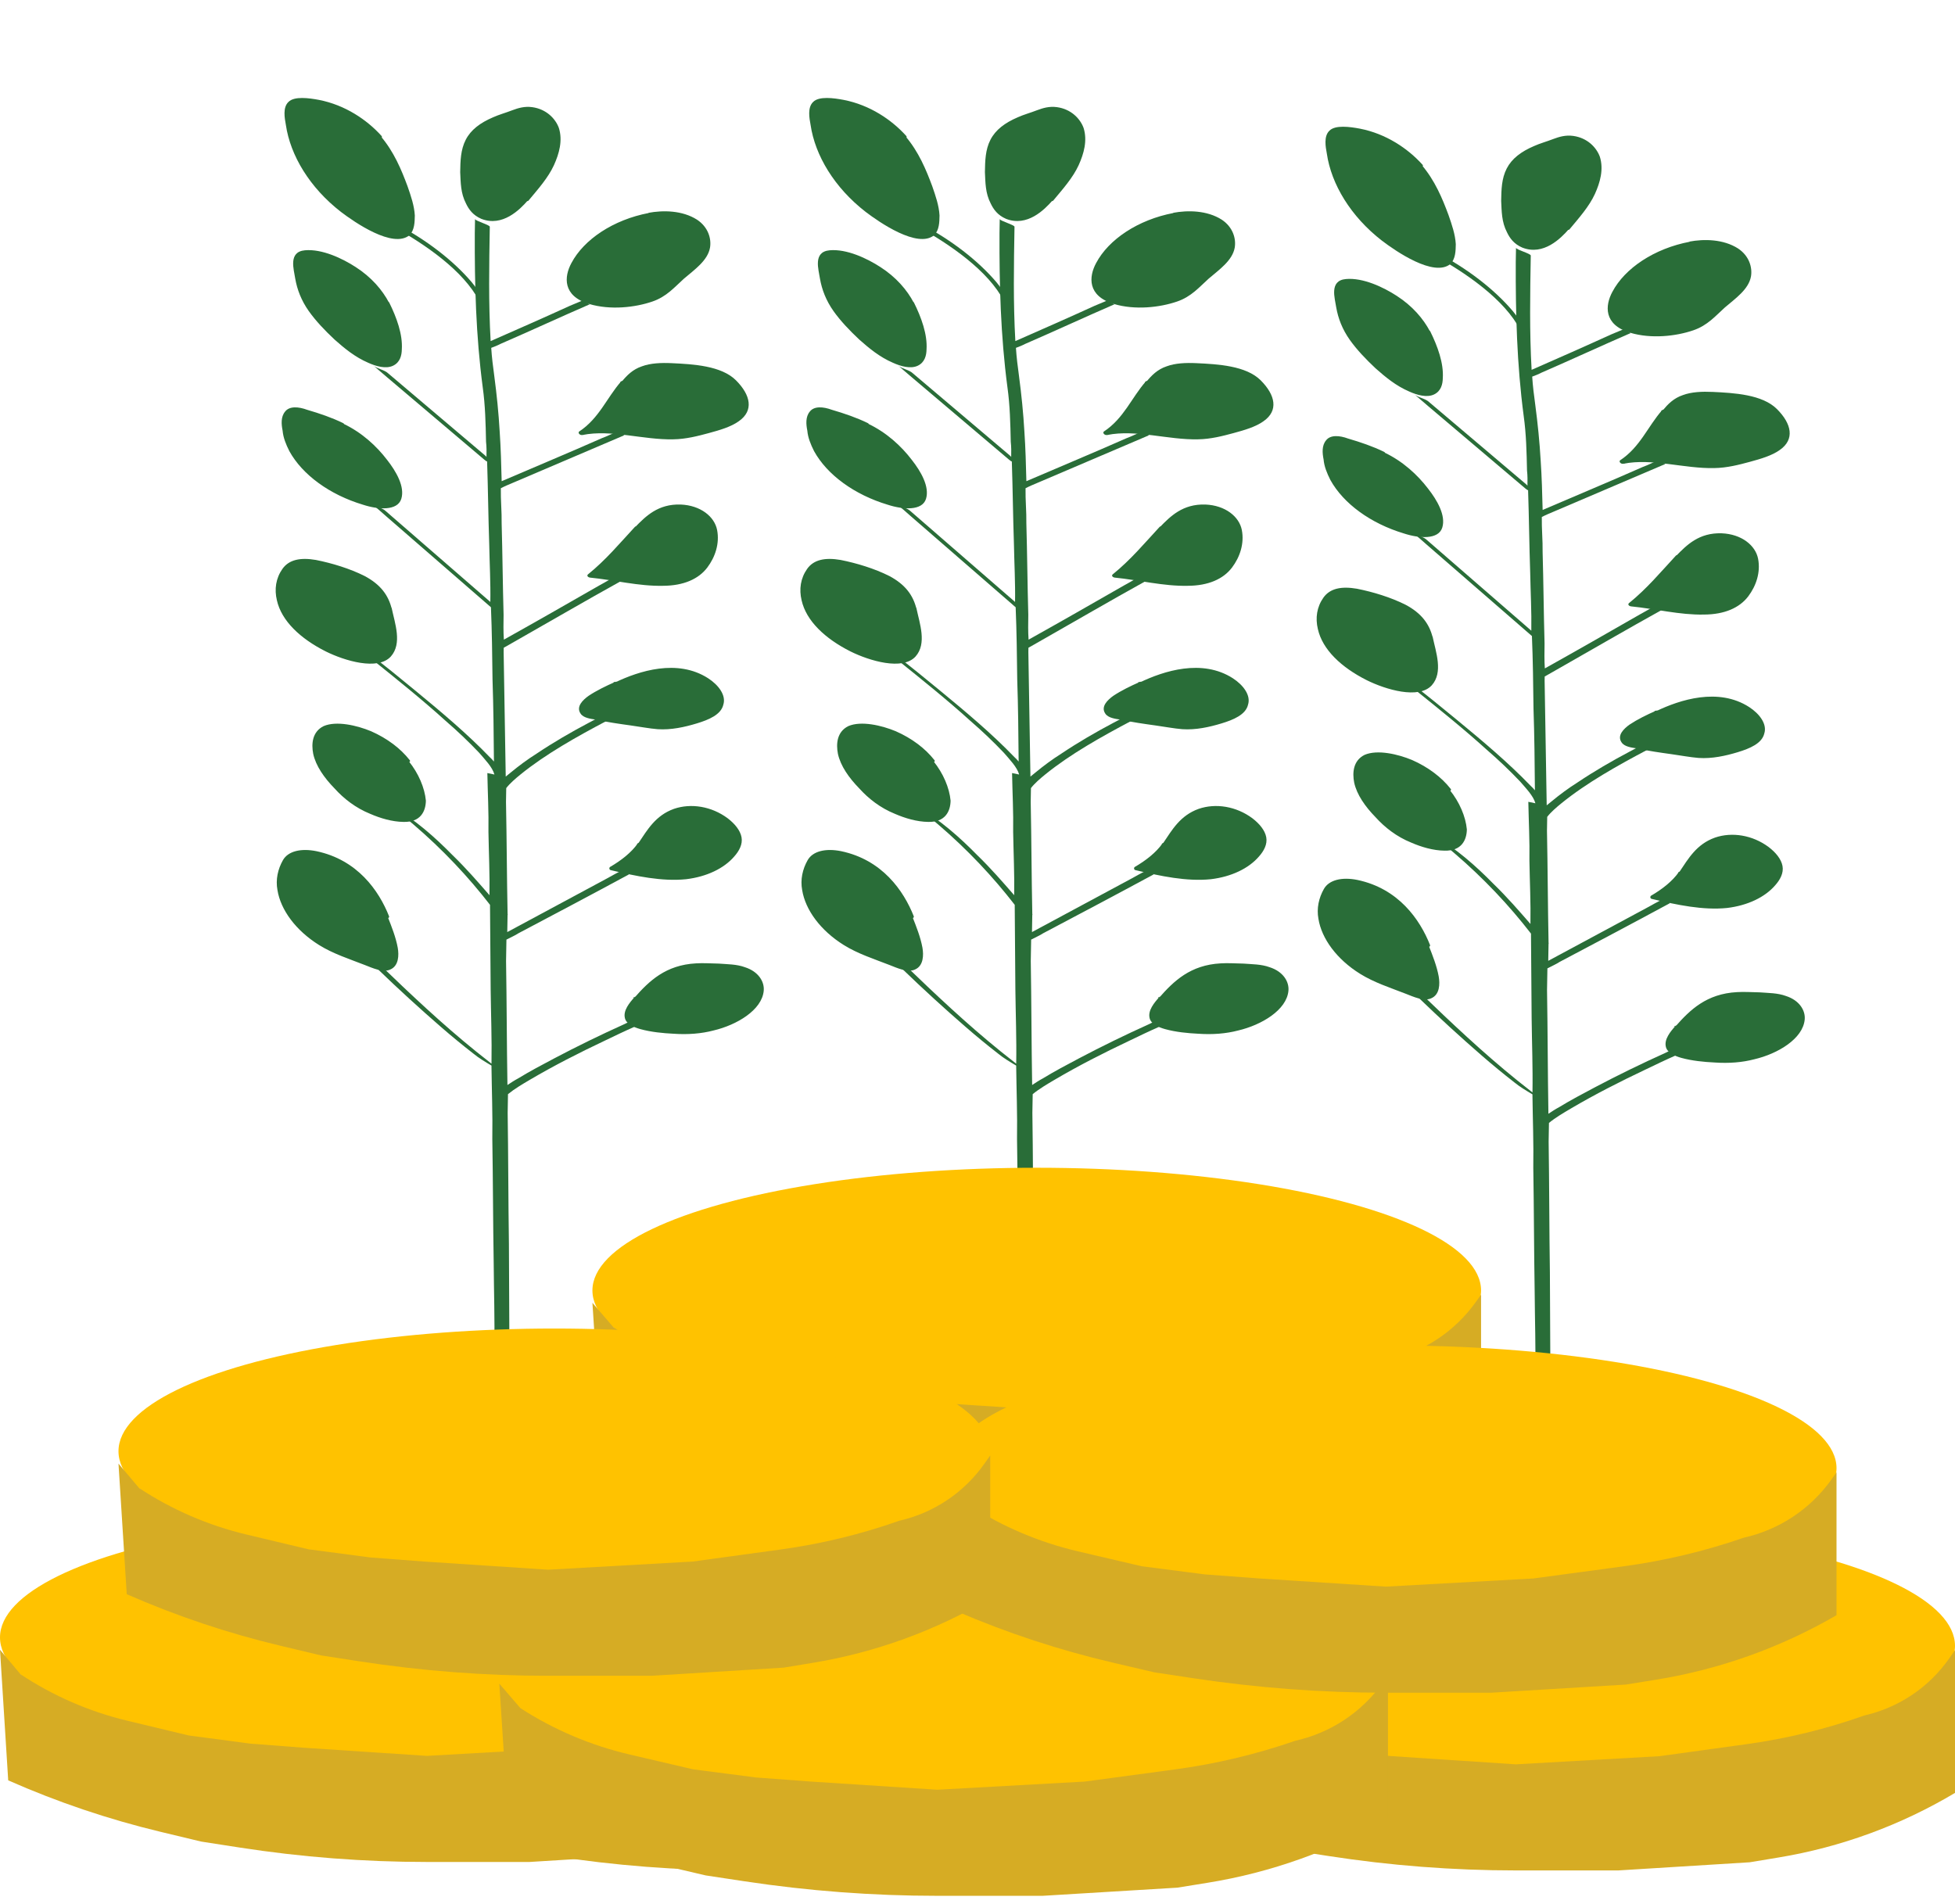 <svg width="231" height="225" viewBox="0 0 231 225" fill="none" xmlns="http://www.w3.org/2000/svg">
<path d="M62.115 23.542C63.996 21.388 65.88 19.061 65.844 16.353C65.857 15.607 65.703 14.838 65.129 14.125C64.554 13.412 63.474 12.859 62.385 12.88C61.798 12.856 61.376 13.028 60.871 13.188C59.184 13.758 57.415 14.318 56.307 15.371C54.603 16.975 54.646 19.282 54.776 21.429C55.026 26.353 58.861 27.462 62.198 23.554L62.115 23.542Z" fill="#296D38"/>
<path d="M61.866 23.392C63.492 21.433 65.288 19.381 65.499 16.937C65.602 15.801 65.543 14.355 63.966 13.502C62.389 12.65 60.614 13.496 59.349 13.953C57.915 14.444 56.73 15.142 55.958 16.128C55.272 17.068 55.084 18.192 54.982 19.271C54.879 20.35 54.942 21.567 55.172 22.749C55.327 23.518 55.646 24.426 56.472 25.116C58.538 26.784 61.012 24.309 61.782 23.381C61.953 23.174 62.535 23.485 62.363 23.692C61.423 24.769 59.375 26.843 56.878 25.863C55.88 25.436 55.389 24.735 55.066 24.057C54.417 22.817 54.439 21.554 54.376 20.337C54.399 19.017 54.422 17.698 55.03 16.517C55.637 15.335 56.741 14.511 58.261 13.86C58.937 13.551 59.779 13.323 60.538 13.026C61.213 12.774 61.971 12.535 62.891 12.663C64.563 12.895 65.633 14.022 66.033 15.113C66.51 16.617 66.064 18.166 65.453 19.519C64.757 21.033 63.56 22.362 62.447 23.703C62.276 23.91 61.695 23.599 61.866 23.392Z" fill="#296D38"/>
<path d="M44.652 16.168C42.68 13.938 39.278 11.969 35.843 11.894C35.34 11.882 34.753 11.915 34.415 12.098C33.992 12.327 33.899 12.832 33.892 13.233C33.809 17.996 37.721 24.35 44.374 27.289C52.691 30.977 46.625 18.398 44.569 16.156L44.652 16.168Z" fill="#296D38"/>
<path d="M44.398 16.247C42.835 14.534 40.516 12.946 37.761 12.333C37.092 12.24 36.341 12.078 35.67 12.1C34.579 12.178 34.32 12.602 34.308 13.291C34.294 14.094 34.364 14.909 34.517 15.736C35.215 18.939 37.337 22.226 40.728 24.826C41.968 25.803 46.771 29.118 48.062 27.169C49.009 25.747 48.044 23.427 47.401 21.842C46.678 20.016 45.877 17.948 44.398 16.247C44.151 15.983 44.74 15.835 44.987 16.099C46.547 17.927 47.432 20.063 48.152 22.004C48.551 23.152 48.95 24.301 49.014 25.46C49 26.264 48.984 27.182 48.387 27.789C46.431 29.415 41.876 26.251 40.305 25.055C36.584 22.178 34.304 18.352 33.78 14.77C33.627 13.944 33.397 12.704 34.079 12.051C34.761 11.34 36.517 11.585 37.687 11.805C40.777 12.407 43.345 14.145 45.072 16.053C45.318 16.318 44.729 16.466 44.482 16.201L44.398 16.247Z" fill="#296D38"/>
<path d="M45.822 35.769C44.444 33.104 41.221 30.47 37.376 29.878C36.874 29.808 36.289 29.727 35.867 29.898C35.192 30.149 35.18 30.838 35.254 31.423C35.398 32.767 35.542 34.11 36.19 35.408C37.242 37.568 41.517 42.304 44.94 43.068C49.114 43.993 46.88 37.585 45.823 35.712L45.822 35.769Z" fill="#296D38"/>
<path d="M45.479 35.78C44.181 33.298 41.127 30.63 37.282 30.038C35.944 29.852 35.434 30.241 35.419 31.102C35.405 31.905 35.56 32.675 35.713 33.501C35.945 34.627 36.429 35.672 37.248 36.764C38.722 38.752 40.696 40.925 43.354 42.272C44.185 42.675 45.433 43.194 46.194 42.782C46.871 42.416 46.886 41.556 46.896 40.982C46.925 39.318 46.288 37.446 45.395 35.768C45.233 35.458 45.819 35.482 45.982 35.735C46.873 37.527 47.592 39.525 47.478 41.293C47.466 41.981 47.283 42.819 46.438 43.219C45.593 43.619 44.426 43.284 43.511 42.869C41.931 42.189 40.692 41.154 39.536 40.131C38.382 39.05 37.312 37.923 36.494 36.774C35.594 35.498 35.114 34.223 34.885 32.926C34.736 31.87 34.018 29.757 36.033 29.576C38.047 29.396 40.458 30.537 42.032 31.561C43.856 32.735 45.17 34.241 45.981 35.792C46.143 36.102 45.557 36.078 45.394 35.826L45.479 35.78Z" fill="#296D38"/>
<path d="M76.749 25.412C78.43 25.128 80.525 25.132 82.017 26.087C83.675 27.123 83.897 28.822 83.289 30.06C82.681 31.299 81.24 32.191 80.049 33.234C79.282 33.933 78.6 34.643 77.668 35.204C74.709 36.69 66.66 36.837 67.317 32.844C67.794 29.516 72.377 26.242 76.833 25.423L76.749 25.412Z" fill="#296D38"/>
<path d="M76.589 25.155C78.354 24.825 80.617 24.852 82.357 25.957C83.683 26.832 84.078 28.21 83.892 29.277C83.614 30.791 82.087 31.845 80.811 32.933C79.704 33.929 78.762 35.064 77.076 35.635C75.053 36.331 72.113 36.67 69.612 35.92C66.444 34.961 66.651 32.689 67.518 31.084C68.991 28.297 72.468 25.962 76.672 25.166C77.009 25.098 77.337 25.489 77.001 25.557C73.637 26.183 70.927 27.819 69.216 29.824C68.188 31.062 66.297 33.79 68.954 35.195C70.864 36.209 73.633 36.019 75.484 35.643C76.745 35.416 77.758 34.982 78.525 34.283C79.12 33.791 79.631 33.286 80.227 32.794C80.823 32.244 81.502 31.763 82.098 31.213C83.206 30.159 83.983 28.829 83.171 27.336C82.115 25.463 79.185 25.228 77.084 25.569C76.748 25.637 76.42 25.189 76.756 25.178L76.589 25.155Z" fill="#296D38"/>
<path d="M46.813 26.476C50.301 28.284 53.527 30.746 55.744 33.355C56.647 34.459 57.38 35.654 57.777 36.917C57.856 37.216 57.268 37.249 57.19 36.95C56.08 33.287 51.865 29.94 47.634 27.453C47.302 27.234 46.887 27.004 46.555 26.843C46.223 26.681 46.564 26.326 46.895 26.545L46.813 26.476Z" fill="#296D38"/>
<path d="M124.114 23.541C125.996 21.387 127.88 19.061 127.843 16.352C127.856 15.606 127.702 14.836 127.128 14.124C126.554 13.411 125.474 12.858 124.384 12.879C123.798 12.855 123.376 13.027 122.87 13.187C121.184 13.757 119.414 14.317 118.306 15.371C116.602 16.974 116.646 19.281 116.776 21.428C117.025 26.352 120.861 27.461 124.198 23.553L124.114 23.541Z" fill="#296D38"/>
<path d="M123.865 23.391C125.492 21.432 127.288 19.38 127.498 16.936C127.602 15.8 127.543 14.354 125.966 13.502C124.388 12.649 122.613 13.495 121.348 13.952C119.915 14.443 118.729 15.141 117.958 16.127C117.271 17.067 117.084 18.191 116.981 19.27C116.879 20.349 116.941 21.566 117.172 22.748C117.326 23.517 117.645 24.425 118.472 25.115C120.538 26.783 123.011 24.308 123.782 23.38C123.953 23.174 124.534 23.484 124.363 23.691C123.422 24.768 121.375 26.842 118.878 25.862C117.879 25.435 117.389 24.734 117.065 24.056C116.416 22.816 116.438 21.553 116.376 20.336C116.399 19.017 116.422 17.697 117.029 16.516C117.637 15.335 118.74 14.51 120.26 13.859C120.936 13.55 121.778 13.322 122.538 13.025C123.213 12.774 123.971 12.534 124.891 12.662C126.563 12.894 127.633 14.021 128.033 15.112C128.509 16.616 128.063 18.165 127.453 19.518C126.756 21.032 125.559 22.361 124.447 23.702C124.275 23.909 123.694 23.598 123.865 23.391Z" fill="#296D38"/>
<path d="M106.652 16.167C104.679 13.937 101.278 11.968 97.843 11.893C97.34 11.881 96.753 11.914 96.414 12.097C95.991 12.326 95.899 12.831 95.892 13.232C95.808 17.995 99.721 24.349 106.374 27.288C114.69 30.976 108.624 18.397 106.568 16.155L106.652 16.167Z" fill="#296D38"/>
<path d="M106.397 16.246C104.835 14.533 102.516 12.945 99.761 12.332C99.092 12.239 98.341 12.077 97.67 12.099C96.579 12.177 96.32 12.601 96.308 13.29C96.294 14.093 96.364 14.908 96.517 15.735C97.215 18.938 99.337 22.225 102.727 24.825C103.967 25.802 108.771 29.117 110.062 27.168C111.008 25.746 110.043 23.426 109.4 21.841C108.678 20.015 107.876 17.948 106.397 16.246C106.15 15.982 106.74 15.834 106.986 16.098C108.547 17.926 109.431 20.062 110.152 22.003C110.551 23.152 110.95 24.3 111.013 25.459C110.999 26.263 110.983 27.181 110.386 27.788C108.43 29.415 103.876 26.25 102.304 25.053C98.583 22.177 96.303 18.351 95.779 14.769C95.626 13.943 95.396 12.703 96.078 12.05C96.761 11.339 98.517 11.584 99.686 11.804C102.777 12.406 105.344 14.144 107.071 16.052C107.318 16.317 106.729 16.465 106.482 16.2L106.397 16.246Z" fill="#296D38"/>
<path d="M107.822 35.769C106.444 33.104 103.221 30.47 99.376 29.878C98.874 29.808 98.289 29.727 97.867 29.898C97.192 30.149 97.18 30.838 97.254 31.423C97.398 32.767 97.542 34.11 98.19 35.408C99.242 37.568 103.517 42.304 106.94 43.068C111.114 43.993 108.88 37.585 107.823 35.712L107.822 35.769Z" fill="#296D38"/>
<path d="M107.479 35.78C106.181 33.298 103.127 30.63 99.282 30.038C97.944 29.852 97.434 30.241 97.419 31.102C97.405 31.905 97.56 32.675 97.713 33.501C97.945 34.627 98.429 35.672 99.248 36.764C100.722 38.752 102.696 40.925 105.354 42.272C106.185 42.675 107.433 43.194 108.194 42.782C108.871 42.416 108.886 41.556 108.896 40.982C108.925 39.318 108.288 37.446 107.395 35.768C107.233 35.458 107.819 35.482 107.982 35.735C108.873 37.527 109.592 39.525 109.478 41.293C109.466 41.981 109.283 42.819 108.438 43.219C107.593 43.619 106.426 43.284 105.511 42.869C103.931 42.189 102.692 41.154 101.536 40.131C100.382 39.05 99.312 37.923 98.494 36.774C97.594 35.498 97.114 34.223 96.885 32.926C96.736 31.87 96.018 29.757 98.033 29.576C100.047 29.396 102.458 30.537 104.032 31.561C105.856 32.735 107.17 34.241 107.981 35.792C108.143 36.102 107.557 36.078 107.394 35.826L107.479 35.78Z" fill="#296D38"/>
<path d="M138.749 25.411C140.43 25.127 142.525 25.131 144.017 26.086C145.675 27.122 145.897 28.821 145.289 30.059C144.68 31.298 143.24 32.191 142.048 33.233C141.282 33.932 140.599 34.642 139.667 35.203C136.708 36.69 128.66 36.836 129.316 32.843C129.794 29.515 134.376 26.241 138.832 25.422L138.749 25.411Z" fill="#296D38"/>
<path d="M138.588 25.154C140.354 24.824 142.616 24.851 144.357 25.956C145.683 26.831 146.078 28.209 145.891 29.276C145.613 30.79 144.086 31.844 142.81 32.932C141.703 33.928 140.762 35.063 139.076 35.634C137.052 36.33 134.113 36.669 131.612 35.919C128.444 34.96 128.651 32.688 129.517 31.083C130.99 28.297 134.467 25.961 138.672 25.166C139.008 25.097 139.337 25.488 139 25.556C135.637 26.181 132.926 27.818 131.215 29.823C130.188 31.061 128.297 33.789 130.954 35.194C132.864 36.208 135.633 36.018 137.483 35.642C138.744 35.415 139.758 34.981 140.524 34.282C141.119 33.789 141.631 33.285 142.226 32.793C142.822 32.243 143.501 31.762 144.098 31.212C145.205 30.158 145.983 28.828 145.171 27.335C144.114 25.462 141.185 25.227 139.084 25.568C138.747 25.636 138.42 25.188 138.755 25.177L138.588 25.154Z" fill="#296D38"/>
<path d="M108.812 26.475C112.301 28.283 115.526 30.745 117.743 33.354C118.646 34.458 119.38 35.653 119.777 36.916C119.855 37.215 119.268 37.248 119.189 36.95C118.08 33.286 113.864 29.939 109.633 27.452C109.302 27.233 108.887 27.003 108.554 26.842C108.222 26.68 108.564 26.325 108.895 26.544L108.812 26.475Z" fill="#296D38"/>
<path d="M185.115 26.941C186.996 24.787 188.88 22.46 188.844 19.751C188.857 19.005 188.703 18.236 188.129 17.523C187.554 16.811 186.474 16.258 185.385 16.279C184.798 16.255 184.376 16.426 183.871 16.586C182.185 17.157 180.415 17.716 179.307 18.77C177.603 20.374 177.646 22.681 177.776 24.827C178.026 29.752 181.861 30.86 185.198 26.953L185.115 26.941Z" fill="#296D38"/>
<path d="M184.866 26.791C186.492 24.831 188.288 22.78 188.498 20.335C188.602 19.199 188.544 17.753 186.966 16.901C185.389 16.049 183.614 16.895 182.349 17.352C180.915 17.843 179.73 18.541 178.958 19.526C178.272 20.466 178.084 21.591 177.982 22.669C177.879 23.748 177.942 24.965 178.172 26.148C178.327 26.917 178.646 27.824 179.472 28.514C181.538 30.182 184.012 27.707 184.782 26.779C184.953 26.573 185.535 26.884 185.363 27.09C184.423 28.167 182.375 30.241 179.878 29.261C178.88 28.834 178.389 28.134 178.066 27.456C177.417 26.215 177.439 24.953 177.376 23.736C177.399 22.416 177.422 21.096 178.03 19.915C178.637 18.734 179.741 17.91 181.261 17.258C181.937 16.949 182.779 16.721 183.538 16.424C184.213 16.173 184.972 15.933 185.891 16.061C187.563 16.294 188.633 17.421 189.033 18.512C189.51 20.016 189.064 21.565 188.453 22.918C187.756 24.432 186.56 25.761 185.447 27.102C185.276 27.308 184.695 26.997 184.866 26.791Z" fill="#296D38"/>
<path d="M167.652 19.566C165.68 17.336 162.278 15.367 158.843 15.292C158.341 15.28 157.753 15.313 157.415 15.496C156.992 15.725 156.899 16.23 156.892 16.632C156.809 21.395 160.721 27.749 167.374 30.688C175.691 34.375 169.625 21.797 167.569 19.555L167.652 19.566Z" fill="#296D38"/>
<path d="M167.398 19.645C165.835 17.933 163.516 16.345 160.761 15.731C160.092 15.638 159.341 15.476 158.67 15.498C157.579 15.576 157.32 16.001 157.308 16.689C157.294 17.493 157.364 18.308 157.517 19.134C158.216 22.338 160.337 25.624 163.728 28.224C164.968 29.202 169.771 32.516 171.062 30.567C172.009 29.146 171.044 26.826 170.401 25.241C169.678 23.414 168.876 21.347 167.398 19.645C167.151 19.381 167.74 19.233 167.987 19.497C169.547 21.325 170.432 23.462 171.152 25.402C171.551 26.551 171.95 27.699 172.014 28.859C172 29.662 171.984 30.58 171.387 31.188C169.431 32.814 164.876 29.649 163.305 28.453C159.584 25.577 157.304 21.751 156.78 18.169C156.627 17.342 156.397 16.102 157.079 15.449C157.761 14.739 159.517 14.983 160.687 15.203C163.777 15.806 166.345 17.543 168.071 19.452C168.318 19.716 167.729 19.864 167.482 19.6L167.398 19.645Z" fill="#296D38"/>
<path d="M199.749 28.81C201.43 28.526 203.526 28.53 205.017 29.485C206.676 30.521 206.897 32.22 206.289 33.459C205.681 34.697 204.24 35.59 203.049 36.632C202.282 37.331 201.6 38.041 200.668 38.602C197.709 40.089 189.661 40.235 190.317 36.242C190.794 32.914 195.377 29.64 199.833 28.822L199.749 28.81Z" fill="#296D38"/>
<path d="M199.589 28.553C201.354 28.224 203.617 28.251 205.357 29.356C206.683 30.23 207.078 31.608 206.892 32.675C206.614 34.19 205.087 35.243 203.811 36.331C202.704 37.328 201.762 38.462 200.076 39.033C198.053 39.73 195.113 40.069 192.612 39.318C189.444 38.36 189.651 36.088 190.518 34.482C191.991 31.696 195.468 29.361 199.672 28.565C200.009 28.497 200.337 28.887 200.001 28.956C196.637 29.581 193.927 31.217 192.216 33.223C191.188 34.461 189.297 37.189 191.954 38.594C193.864 39.607 196.633 39.417 198.484 39.042C199.745 38.814 200.758 38.38 201.524 37.681C202.12 37.189 202.631 36.685 203.227 36.192C203.823 35.642 204.502 35.162 205.098 34.612C206.206 33.558 206.983 32.228 206.171 30.734C205.115 28.862 202.185 28.627 200.084 28.967C199.748 29.036 199.42 28.587 199.756 28.576L199.589 28.553Z" fill="#296D38"/>
<path d="M169.813 29.874C173.301 31.683 176.527 34.145 178.744 36.754C179.647 37.857 180.38 39.052 180.777 40.316C180.856 40.614 180.268 40.647 180.19 40.349C179.08 36.686 174.865 33.338 170.634 30.851C170.302 30.633 169.887 30.402 169.555 30.241C169.223 30.08 169.564 29.725 169.895 29.943L169.813 29.874Z" fill="#296D38"/>
<ellipse cx="179.829" cy="194.491" rx="51.171" ry="14.5" fill="#FFC200"/>
<path d="M128.658 195.955L131.083 198.848C134.934 201.4 139.202 203.257 143.693 204.335L150.97 206.08L158.245 207.045L164.551 207.527L179.102 208.491L196.078 207.527L206.401 206.102C211.147 205.446 215.814 204.308 220.329 202.705C224.387 201.775 227.953 199.367 230.332 195.95L231 194.991V211.866C224.59 215.69 217.52 218.278 210.156 219.498L206.748 220.063L191.227 221.027H179.102C171.675 221.027 164.26 220.455 156.922 219.315L152.425 218.616L147.64 217.468C141.465 215.987 135.437 213.95 129.628 211.384L128.658 195.955Z" fill="#D6AC24"/>
<ellipse cx="88.209" cy="194.491" rx="51.171" ry="14.5" fill="#FFC200"/>
<path d="M37.038 195.955L39.463 198.848C43.314 201.4 47.582 203.257 52.073 204.335L59.35 206.08L66.625 207.045L72.93 207.527L87.481 208.491L104.458 207.527L114.781 206.102C119.527 205.446 124.194 204.308 128.709 202.705C132.767 201.775 136.333 199.367 138.712 195.95L139.38 194.991V211.866C132.97 215.69 125.9 218.278 118.536 219.498L115.128 220.063L99.607 221.027H87.481C80.055 221.027 72.64 220.455 65.302 219.315L60.805 218.616L56.02 217.468C49.845 215.987 43.817 213.95 38.008 211.384L37.038 195.955Z" fill="#D6AC24"/>
<ellipse cx="51.171" cy="193.491" rx="51.171" ry="14.5" fill="#FFC200"/>
<path d="M0 194.955L2.425 197.848C6.276 200.4 10.544 202.257 15.035 203.335L22.311 205.08L29.587 206.045L35.892 206.527L50.443 207.491L67.419 206.527L77.743 205.102C82.489 204.446 87.156 203.308 91.671 201.705C95.729 200.775 99.294 198.367 101.674 194.95L102.342 193.991V210.866C95.931 214.69 88.862 217.278 81.498 218.498L78.09 219.063L62.569 220.027H50.443C43.017 220.027 35.602 219.455 28.264 218.315L23.767 217.616L18.982 216.468C12.807 214.987 6.779 212.95 0.97 210.384L0 194.955Z" fill="#D6AC24"/>
<ellipse cx="111.5" cy="197.491" rx="52.5" ry="14.5" fill="#FFC200"/>
<path d="M59 198.955L61.488 201.848C65.44 204.401 69.801 206.253 74.382 207.324L81.891 209.08L89.355 210.045L95.825 210.527L110.754 211.491L128.171 210.527L138.779 209.099C143.638 208.446 148.419 207.309 153.052 205.705C157.218 204.774 160.894 202.339 163.375 198.866L164 197.991V214.866C157.421 218.691 150.195 221.274 142.682 222.487L139.118 223.063L123.194 224.027H110.754C103.134 224.027 95.525 223.454 87.992 222.314L83.384 221.616L78.449 220.462C72.13 218.984 65.955 216.95 59.995 214.384L59 198.955Z" fill="#D6AC24"/>
<path d="M40.36 50.143C39.113 49.567 37.695 49.139 36.363 48.667C35.779 48.47 35.113 48.263 34.523 48.411C33.85 48.547 33.589 49.144 33.579 49.718C33.354 52.965 36.224 56.586 40.549 58.51C51.86 63.477 46.429 52.943 40.36 50.143Z" fill="#296D38"/>
<path d="M40.192 50.348C39.111 49.853 37.945 49.46 36.778 49.068C36.279 48.883 35.695 48.687 35.194 48.617C34.441 48.513 34.098 48.983 34.006 49.43C33.65 50.646 34.126 52.151 34.941 53.472C36.405 56.034 39.386 58.117 42.971 59.191C44.554 59.699 46.561 59.978 46.836 58.635C47.111 57.293 46.214 55.845 45.313 54.627C44.084 53.018 42.437 51.351 40.192 50.348C39.86 50.187 40.201 49.832 40.532 50.05C42.777 51.11 44.508 52.732 45.737 54.341C46.803 55.697 47.861 57.512 47.417 58.946C46.973 60.38 44.713 60.238 42.879 59.638C38.961 58.461 35.733 56.113 34.19 53.31C33.785 52.506 33.464 51.713 33.394 50.898C33.24 50.129 33.171 49.257 33.685 48.638C34.199 47.962 35.287 48.055 36.287 48.424C37.788 48.863 39.204 49.348 40.533 49.993C40.866 50.154 40.525 50.452 40.193 50.291L40.192 50.348Z" fill="#296D38"/>
<path d="M46.024 71.927C45.868 71.272 45.627 70.664 45.219 70.032C43.991 68.365 41.242 67.408 38.74 66.715C37.405 66.356 35.819 66.021 34.722 66.443C34.131 66.706 33.705 67.107 33.445 67.589C32.405 69.515 32.865 71.995 34.673 74.03C36.483 76.007 41.793 79.047 44.995 78.054C47.439 77.301 46.413 73.649 45.94 71.915L46.024 71.927Z" fill="#296D38"/>
<path d="M45.69 71.935C45.377 70.626 44.643 69.488 43.066 68.579C41.739 67.819 40.154 67.368 38.653 66.929C36.818 66.444 34.98 66.131 34.037 67.323C33.35 68.263 33.077 69.49 33.309 70.615C33.689 72.854 35.499 74.774 38.156 76.237C40.064 77.307 43.809 78.864 45.51 77.432C46.36 76.745 46.295 75.643 46.228 74.713C46.16 73.783 45.925 72.83 45.691 71.877C45.696 71.59 46.199 71.545 46.278 71.844C46.665 73.681 47.545 76.047 46.178 77.582C44.64 79.267 40.721 78.089 38.478 76.972C35.487 75.463 33.261 73.37 32.717 70.936C32.404 69.627 32.595 68.33 33.368 67.23C34.142 66.129 35.487 65.856 37.325 66.169C39.246 66.552 41.331 67.187 43.075 68.062C44.985 69.075 45.885 70.351 46.277 71.901C46.272 72.188 45.768 72.233 45.69 71.935Z" fill="#296D38"/>
<path d="M47.972 90.032C46.332 87.963 43.347 86.11 40.25 85.909C39.665 85.828 38.993 85.907 38.487 86.067C37.644 86.352 37.213 87.04 37.117 87.775C36.838 89.347 37.814 91.036 39.129 92.541C40.361 93.978 42.013 95.359 44.095 96.108C51.838 99.026 50.516 93.147 48.057 89.987L47.972 90.032Z" fill="#296D38"/>
<path d="M47.718 90.112C46.816 89.009 45.66 87.985 44.164 87.259C42.669 86.534 40.668 85.91 39.072 86.148C37.222 86.466 37.192 88.188 37.507 89.382C37.904 90.645 38.721 91.852 39.79 92.979C40.778 94.037 42.018 95.014 43.515 95.683C44.595 96.178 46.013 96.605 47.269 96.665C49.111 96.749 49.634 95.613 49.569 94.511C49.594 93.077 48.784 91.468 47.718 90.112C47.555 89.859 48.061 89.7 48.308 89.964C49.456 91.389 50.181 93.101 50.322 94.616C50.3 95.879 49.69 97.174 47.68 97.125C46.339 97.111 44.922 96.684 43.757 96.177C42.01 95.473 40.604 94.358 39.536 93.174C38.301 91.909 37.319 90.507 37.009 89.083C36.778 87.9 36.887 86.477 38.239 85.803C39.759 85.151 42.18 85.718 43.844 86.409C45.757 87.251 47.328 88.447 48.394 89.803C48.641 90.068 48.052 90.216 47.805 89.952L47.718 90.112Z" fill="#296D38"/>
<path d="M45.463 108.273C44.903 106.757 44.092 105.206 42.774 103.873C41.456 102.539 39.55 101.353 37.38 100.821C36.379 100.567 35.29 100.531 34.529 100.885C34.023 101.102 33.764 101.527 33.506 101.893C31.689 105.15 34.123 109.745 38.859 112.129C39.856 112.613 40.938 113.051 42.021 113.432C44.686 114.378 45.761 115.218 46.544 113.543C47.153 112.305 46.024 109.732 45.462 108.331L45.463 108.273Z" fill="#296D38"/>
<path d="M45.134 108.276C44.172 105.726 42.379 102.831 38.716 101.459C37.966 101.182 37.132 100.951 36.379 100.903C35.124 100.786 34.362 101.198 33.93 101.943C33.411 102.849 33.226 103.859 33.293 104.846C33.508 106.947 34.894 109.153 37.211 110.856C38.534 111.845 40.198 112.537 41.864 113.114C42.531 113.322 43.114 113.575 43.696 113.829C44.112 114.002 44.694 114.255 45.197 114.268C46.621 114.293 46.485 112.491 46.33 111.779C46.098 110.654 45.615 109.494 45.216 108.345C45.138 108.047 45.725 108.013 45.803 108.312C46.285 109.529 46.767 110.747 46.996 111.987C47.149 112.871 47.127 114.133 46.113 114.568C45.268 114.968 44.021 114.392 43.105 114.034C41.274 113.319 39.357 112.708 37.699 111.672C34.963 109.968 33.162 107.532 32.784 105.178C32.554 103.938 32.827 102.71 33.432 101.644C34.038 100.578 35.553 100.213 37.39 100.584C42.233 101.603 44.768 105.234 45.972 108.278C46.05 108.576 45.463 108.61 45.384 108.311L45.134 108.276Z" fill="#296D38"/>
<path d="M75.308 118.046C76.761 116.465 78.299 114.78 80.99 114.234C82.504 113.927 84.178 114.045 85.852 114.163C86.773 114.233 87.694 114.304 88.526 114.649C89.44 115.064 90.013 115.892 90.083 116.649C90.154 117.407 89.807 118.049 89.295 118.611C87.495 120.891 83.617 122.193 79.515 121.91C74.66 121.58 72.829 120.865 75.309 117.989L75.308 118.046Z" fill="#296D38"/>
<path d="M74.973 117.889C76.683 115.941 78.645 114.028 82.252 113.839C83.091 113.783 84.011 113.854 84.933 113.867C85.937 113.949 87.027 113.928 88.026 114.297C89.61 114.805 90.343 116 90.241 117.079C90.033 119.351 87.069 121.125 84.292 121.774C82.861 122.15 81.266 122.273 79.592 122.156C78.336 122.096 76.914 121.956 75.663 121.609C74.829 121.378 73.998 120.975 73.841 120.32C73.606 119.425 74.376 118.497 74.974 117.832C75.146 117.626 75.727 117.937 75.556 118.143C74.872 118.911 73.503 120.504 75.671 121.15C76.671 121.462 77.843 121.567 78.848 121.592C80.271 121.675 81.695 121.7 83.04 121.485C85.73 120.996 88.098 119.772 89.218 118.03C89.823 117.021 89.934 115.426 88.019 114.699C87.187 114.353 86.266 114.34 85.428 114.339C84.507 114.268 83.585 114.255 82.664 114.242C79.058 114.373 77.18 116.298 75.472 118.131C75.301 118.337 74.72 118.027 74.891 117.82L74.973 117.889Z" fill="#296D38"/>
<path d="M75.703 99.76C76.477 98.659 77.084 97.478 78.273 96.608C79.461 95.738 81.314 95.19 83.151 95.618C84.319 95.896 85.398 96.506 86.14 97.242C86.469 97.575 86.798 97.909 86.96 98.276C87.691 99.586 86.746 100.893 85.64 101.832C84.707 102.508 83.69 103.114 82.344 103.444C79.314 104.174 75.556 103.421 72.3 102.68C73.655 101.891 74.843 101.021 75.702 99.817L75.703 99.76Z" fill="#296D38"/>
<path d="M75.454 99.603C76.487 98.079 77.439 96.37 79.631 95.582C81.655 94.886 84.078 95.28 85.981 96.695C86.808 97.328 87.465 98.11 87.618 98.936C87.772 99.763 87.338 100.566 86.74 101.23C85.543 102.617 83.514 103.601 81.079 103.895C78.224 104.188 75.135 103.528 72.213 102.834C71.963 102.799 71.967 102.57 72.052 102.467C73.407 101.677 74.597 100.75 75.37 99.649C75.541 99.443 76.039 99.742 75.951 99.96C75.093 101.106 73.903 102.034 72.548 102.881L72.387 102.513C74.64 103.057 76.978 103.554 79.24 103.581C81.503 103.608 83.44 103.072 84.966 102.019C86.493 100.966 87.779 99.362 86.132 97.694C84.651 96.108 82.15 95.357 80.042 96.042C77.935 96.727 76.898 98.538 75.867 100.006C75.695 100.212 75.198 99.913 75.285 99.695L75.454 99.603Z" fill="#296D38"/>
<path d="M72.938 80.845C74.29 80.228 75.642 79.611 77.323 79.327C79.004 79.043 80.846 79.126 82.51 79.818C84.175 80.51 85.409 81.832 85.219 83.071C84.941 84.643 82.499 85.281 80.396 85.737C79.639 85.862 78.798 86.032 77.961 85.973C76.956 85.948 69.431 84.902 69.019 84.499C67.619 83.097 71.924 81.337 72.938 80.845Z" fill="#296D38"/>
<path d="M72.689 80.638C75.478 79.3 80.03 77.805 83.677 80.153C84.92 80.959 85.82 82.177 85.466 83.278C85.194 84.448 83.759 85.054 82.327 85.487C80.894 85.921 79.296 86.274 77.705 86.168C76.701 86.086 75.615 85.877 74.528 85.726C73.191 85.54 71.769 85.342 70.434 85.041C69.765 84.948 68.929 84.832 68.602 84.327C68.03 83.499 68.882 82.697 69.561 82.216C70.494 81.598 71.593 81.061 72.69 80.581C73.028 80.455 73.441 80.8 73.103 80.926C72.427 81.292 71.667 81.589 70.99 81.955C70.229 82.367 69.298 82.87 69.034 83.581C68.855 84.247 69.44 84.328 70.192 84.49C71.194 84.687 72.28 84.896 73.283 85.035C75.206 85.303 77.293 85.765 79.141 85.505C81.83 85.131 86.458 84.049 84.327 81.336C83.179 79.854 80.76 79.23 78.663 79.283C76.483 79.382 74.71 80.114 73.02 80.914C72.682 81.04 72.269 80.695 72.607 80.569L72.689 80.638Z" fill="#296D38"/>
<path d="M75.267 62.405C76.121 61.489 76.975 60.572 78.325 60.069C79.674 59.567 81.685 59.616 83.01 60.491C84.336 61.366 84.563 62.778 84.376 63.902C84.089 65.933 82.963 68.02 80.269 68.681C77.241 69.353 72.902 68.232 69.722 67.962C71.846 66.302 73.475 64.227 75.268 62.348L75.267 62.405Z" fill="#296D38"/>
<path d="M75.018 62.319C76.298 61.002 77.748 59.535 80.428 59.62C82.773 59.717 84.426 61.039 84.734 62.635C85.041 64.231 84.51 65.826 83.567 67.075C82.537 68.427 80.764 69.216 78.333 69.223C75.483 69.287 72.562 68.536 69.718 68.255C69.467 68.22 69.303 68.025 69.473 67.876C71.598 66.158 73.225 64.198 75.019 62.262C75.19 62.056 75.771 62.367 75.6 62.573C73.807 64.452 72.263 66.481 70.054 68.187L69.809 67.808C73.826 68.194 79.078 69.787 82.047 67.726C83.404 66.822 84.015 65.412 84.206 64.058C84.397 62.703 84.098 60.648 81.593 60.127C78.671 59.491 76.881 61.198 75.6 62.573C75.429 62.779 74.847 62.468 75.019 62.262L75.018 62.319Z" fill="#296D38"/>
<path d="M73.724 45.228C74.237 44.667 74.75 44.105 75.427 43.739C77.202 42.836 79.88 43.093 82.304 43.43C83.391 43.581 84.562 43.744 85.475 44.216C86.306 44.62 86.965 45.286 87.373 45.918C87.783 46.435 88.025 46.987 88.1 47.515C88.167 48.445 87.567 49.224 86.636 49.727C85.706 50.231 84.61 50.596 83.515 50.904C82.504 51.166 81.493 51.486 80.318 51.61C76.539 52.005 72.126 50.356 68.593 51.13C70.711 49.814 72.018 46.947 73.558 45.148L73.724 45.228Z" fill="#296D38"/>
<path d="M73.474 45.085C74.073 44.363 74.756 43.653 75.852 43.287C76.864 42.91 78.122 42.855 79.378 42.915C81.89 43.034 85.24 43.212 86.969 44.949C88.699 46.685 89.086 48.522 87.304 49.77C86.37 50.445 85.023 50.833 83.76 51.175C82.496 51.517 81.065 51.893 79.556 51.914C76.035 51.999 72.202 50.718 68.838 51.401C68.501 51.469 68.255 51.147 68.426 50.998C70.8 49.43 71.68 47.022 73.39 45.073C73.561 44.867 74.142 45.178 73.971 45.384C72.261 47.333 71.38 49.799 68.921 51.413L68.509 51.01C71.369 50.43 74.54 51.216 77.553 51.462C79.478 51.615 81.158 51.389 82.758 50.921C84.274 50.499 85.957 50.1 86.979 49.207C88.17 48.164 87.857 46.913 86.79 45.614C85.641 44.189 83.971 43.841 81.964 43.62C80.459 43.41 78.869 43.247 77.358 43.439C75.677 43.666 74.742 44.456 73.887 45.43C73.715 45.636 73.134 45.325 73.305 45.119L73.474 45.085Z" fill="#296D38"/>
<path d="M58.42 91.524C58.184 90.645 57.278 89.728 56.621 88.959C55.386 87.658 54.067 86.402 52.664 85.19C49.941 82.722 46.966 80.332 43.99 77.942C43.329 77.399 42.667 76.911 42.005 76.424C42.502 76.775 43.253 76.993 43.749 77.344C45.569 78.727 47.304 80.154 49.122 81.649C52.179 84.163 55.235 86.734 57.869 89.472C58.034 89.607 58.198 89.8 58.363 89.992C58.335 86.77 58.307 83.547 58.196 80.313C58.162 77.485 58.128 74.601 58.01 71.761C53.882 68.195 49.755 64.572 45.627 61.005C45.05 60.473 44.471 59.997 43.81 59.453C44.222 59.85 45.142 59.977 45.554 60.374C49.682 63.94 53.809 67.563 57.938 71.13C57.977 68.877 57.849 66.601 57.806 64.28C57.694 61.046 57.667 57.823 57.557 54.533C57.473 54.522 57.308 54.386 57.225 54.318C53.427 51.079 49.544 47.829 45.746 44.59C45.167 44.115 44.673 43.651 44.094 43.175C44.506 43.571 45.426 43.699 45.838 44.095C49.637 47.334 53.519 50.584 57.318 53.822C57.318 53.822 57.483 53.958 57.482 54.015C57.493 53.395 57.503 52.832 57.43 52.2C57.384 50.048 57.337 47.896 57.039 45.766C56.225 39.611 56.078 33.605 56.1 27.567L56.129 25.877C56.126 26.102 57.877 26.571 57.873 26.797C57.795 31.303 57.716 35.809 57.973 40.306C61.098 38.933 64.222 37.561 67.348 36.132L68.868 35.497C68.951 35.508 69.697 36.007 69.698 35.951C66.151 37.49 62.687 39.098 59.14 40.637C58.802 40.816 58.38 40.983 58.043 41.106C58.108 42.188 58.255 43.337 58.404 44.431C58.7 46.674 58.914 48.793 59.043 51.013C59.177 52.952 59.226 54.935 59.276 56.861C63.245 55.155 67.213 53.505 71.098 51.786C71.773 51.541 72.365 51.228 72.956 50.972C73.04 50.983 73.785 51.483 73.786 51.426C69.395 53.3 65.004 55.174 60.614 57.047C60.107 57.259 59.601 57.471 59.178 57.695C59.153 59.103 59.297 60.478 59.273 61.83C59.377 65.458 59.399 69.018 59.503 72.647C59.487 73.604 59.469 74.618 59.536 75.587C63.344 73.463 67.069 71.327 70.794 69.192C71.386 68.879 71.979 68.509 72.571 68.197C72.571 68.197 73.401 68.707 73.402 68.651C69.17 70.998 65.021 73.414 60.874 75.773C60.451 75.997 60.027 76.277 59.519 76.545C59.516 76.714 59.513 76.883 59.51 77.052C59.592 81.975 59.674 86.899 59.756 91.767C59.926 91.621 60.181 91.43 60.351 91.285C61.287 90.511 62.306 89.75 63.407 89.056C65.358 87.746 67.475 86.516 69.589 85.399C70.012 85.175 70.52 84.907 70.943 84.683C70.943 84.683 71.772 85.194 71.773 85.138C68.135 87.06 64.496 89.094 61.521 91.504C60.926 91.986 60.245 92.569 59.816 93.13C59.806 93.694 59.797 94.257 59.788 94.764C59.878 99.18 59.885 103.586 59.976 108.002C59.976 108.002 59.975 108.059 60.057 108.127C60.057 108.127 60.057 108.127 59.975 108.059C59.963 108.735 59.951 109.411 59.938 110.143C63.831 108.03 67.722 105.974 71.614 103.862C72.206 103.549 72.799 103.18 73.475 102.878C74.15 102.577 74.304 103.389 74.305 103.333C69.99 105.669 65.591 107.993 61.277 110.273C60.853 110.552 60.347 110.764 59.839 111.033C59.824 111.877 59.81 112.722 59.795 113.567C59.877 118.491 59.876 123.347 59.958 128.214C60.382 127.934 60.806 127.655 61.229 127.431C62.584 126.603 64.022 125.843 65.46 125.083C68.167 123.653 70.957 122.291 73.829 120.996C74.252 120.773 74.758 120.561 75.18 120.394C75.348 120.36 75.603 120.17 75.77 120.193C76.021 120.228 76.432 120.681 76.6 120.648C76.433 120.624 76.263 120.77 76.179 120.815C75.757 120.982 75.418 121.161 75.081 121.283C73.814 121.841 72.631 122.41 71.448 122.98C68.405 124.42 65.446 125.928 62.651 127.572C61.72 128.12 60.788 128.668 60.023 129.296C60.01 130.028 59.998 130.761 59.985 131.493C60.063 136.642 60.056 141.836 60.133 146.985C60.151 150.77 60.169 154.556 60.187 158.341C60.166 159.524 60.145 160.707 60.209 161.845C60.198 162.465 60.355 163.108 60.177 163.704C60.176 163.761 60.174 163.873 60.173 163.93C60.177 163.704 58.425 163.235 58.429 163.009C58.451 161.77 58.472 160.531 58.41 159.28C58.468 155.957 58.359 152.61 58.334 149.219C58.252 144.352 58.253 139.496 58.171 134.572C58.221 131.699 58.104 128.803 58.071 125.919C57.324 125.476 56.578 125.034 55.917 124.49C54.594 123.459 53.354 122.44 52.116 121.364C49.557 119.145 47.082 116.881 44.692 114.572C44.114 114.04 43.62 113.576 43.126 113.056C43.291 113.192 43.791 113.374 44.04 113.522C44.288 113.669 44.706 113.784 44.87 113.976C48.496 117.473 52.206 120.982 56.256 124.255C56.834 124.731 57.496 125.218 58.075 125.694C58.126 122.765 58.009 119.869 57.976 116.928C57.951 113.593 57.925 110.258 57.899 106.923C55.359 103.634 52.315 100.387 48.846 97.42C47.608 96.345 46.203 95.246 44.626 94.349C45.041 94.576 45.788 94.962 46.286 95.257C49.107 96.892 51.417 98.964 53.476 101.057C55.042 102.573 56.439 104.179 57.836 105.785C57.879 103.307 57.755 100.805 57.714 98.315C57.755 96.005 57.628 93.673 57.585 91.352L58.42 91.524Z" fill="#296D38"/>
<path d="M102.359 50.143C101.112 49.567 99.694 49.139 98.362 48.667C97.778 48.47 97.112 48.263 96.522 48.411C95.85 48.547 95.588 49.144 95.578 49.718C95.353 52.965 98.224 56.586 102.548 58.51C113.859 63.477 108.428 52.943 102.359 50.143Z" fill="#296D38"/>
<path d="M102.191 50.348C101.11 49.853 99.944 49.46 98.777 49.068C98.278 48.883 97.694 48.687 97.193 48.617C96.44 48.513 96.097 48.983 96.005 49.43C95.649 50.646 96.125 52.151 96.94 53.472C98.404 56.034 101.385 58.117 104.97 59.191C106.553 59.699 108.56 59.978 108.835 58.635C109.11 57.293 108.213 55.845 107.312 54.627C106.083 53.018 104.436 51.351 102.191 50.348C101.859 50.187 102.2 49.832 102.531 50.05C104.776 51.11 106.507 52.732 107.736 54.341C108.802 55.697 109.86 57.512 109.416 58.946C108.972 60.38 106.712 60.238 104.878 59.638C100.96 58.461 97.732 56.113 96.189 53.31C95.784 52.506 95.463 51.713 95.393 50.898C95.239 50.129 95.17 49.257 95.684 48.638C96.198 47.962 97.286 48.055 98.286 48.424C99.787 48.863 101.203 49.348 102.532 49.993C102.865 50.154 102.524 50.452 102.192 50.291L102.191 50.348Z" fill="#296D38"/>
<path d="M108.023 71.927C107.867 71.272 107.626 70.664 107.218 70.032C105.99 68.365 103.241 67.408 100.739 66.715C99.404 66.356 97.818 66.021 96.721 66.443C96.13 66.706 95.704 67.107 95.444 67.589C94.404 69.515 94.864 71.995 96.672 74.03C98.481 76.007 103.792 79.047 106.994 78.054C109.438 77.301 108.412 73.649 107.939 71.915L108.023 71.927Z" fill="#296D38"/>
<path d="M107.689 71.935C107.376 70.626 106.642 69.488 105.065 68.579C103.738 67.819 102.153 67.368 100.652 66.929C98.817 66.444 96.979 66.131 96.036 67.323C95.349 68.263 95.076 69.49 95.308 70.615C95.688 72.854 97.498 74.774 100.155 76.237C102.063 77.307 105.808 78.864 107.509 77.432C108.359 76.745 108.294 75.643 108.227 74.713C108.159 73.783 107.924 72.83 107.69 71.877C107.695 71.59 108.198 71.545 108.277 71.844C108.664 73.681 109.544 76.047 108.177 77.582C106.639 79.267 102.72 78.089 100.477 76.972C97.486 75.463 95.26 73.37 94.716 70.936C94.403 69.627 94.594 68.33 95.367 67.23C96.141 66.129 97.486 65.856 99.325 66.169C101.245 66.552 103.33 67.187 105.074 68.062C106.984 69.075 107.884 70.351 108.276 71.901C108.271 72.188 107.767 72.233 107.689 71.935Z" fill="#296D38"/>
<path d="M109.971 90.031C108.331 87.962 105.347 86.109 102.249 85.909C101.664 85.827 100.992 85.906 100.486 86.066C99.643 86.352 99.212 87.039 99.116 87.774C98.837 89.346 99.813 91.035 101.128 92.54C102.36 93.977 104.012 95.358 106.094 96.107C113.837 99.025 112.515 93.146 110.056 89.986L109.971 90.031Z" fill="#296D38"/>
<path d="M109.717 90.111C108.815 89.008 107.659 87.984 106.164 87.258C104.668 86.533 102.667 85.909 101.071 86.147C99.221 86.466 99.191 88.187 99.506 89.381C99.903 90.644 100.72 91.851 101.789 92.978C102.777 94.035 104.017 95.013 105.514 95.682C106.594 96.177 108.012 96.604 109.268 96.664C111.11 96.748 111.633 95.612 111.568 94.51C111.593 93.076 110.783 91.468 109.717 90.111C109.554 89.858 110.06 89.699 110.307 89.963C111.455 91.388 112.18 93.1 112.321 94.615C112.299 95.877 111.689 97.173 109.679 97.124C108.338 97.11 106.921 96.683 105.756 96.176C104.009 95.472 102.603 94.357 101.535 93.172C100.3 91.908 99.318 90.506 99.008 89.082C98.777 87.899 98.886 86.476 100.239 85.802C101.758 85.15 104.179 85.717 105.843 86.409C107.756 87.25 109.327 88.446 110.393 89.802C110.64 90.067 110.051 90.215 109.804 89.951L109.717 90.111Z" fill="#296D38"/>
<path d="M107.462 108.273C106.902 106.757 106.091 105.206 104.773 103.873C103.455 102.539 101.549 101.353 99.379 100.821C98.377 100.567 97.289 100.531 96.528 100.885C96.022 101.102 95.763 101.527 95.505 101.893C93.688 105.15 96.122 109.745 100.858 112.129C101.855 112.613 102.937 113.051 104.02 113.432C106.685 114.378 107.76 115.218 108.543 113.543C109.152 112.305 108.023 109.732 107.461 108.331L107.462 108.273Z" fill="#296D38"/>
<path d="M107.133 108.276C106.171 105.726 104.378 102.831 100.715 101.459C99.965 101.182 99.131 100.951 98.378 100.903C97.123 100.786 96.361 101.198 95.929 101.943C95.41 102.849 95.225 103.859 95.292 104.846C95.507 106.947 96.893 109.153 99.21 110.856C100.533 111.845 102.197 112.537 103.864 113.114C104.53 113.322 105.113 113.575 105.695 113.829C106.111 114.002 106.693 114.255 107.196 114.268C108.62 114.293 108.484 112.491 108.329 111.779C108.097 110.654 107.614 109.494 107.215 108.345C107.137 108.047 107.724 108.013 107.802 108.312C108.284 109.529 108.766 110.747 108.995 111.987C109.148 112.871 109.126 114.133 108.112 114.568C107.267 114.968 106.02 114.392 105.105 114.034C103.273 113.319 101.356 112.708 99.698 111.672C96.962 109.968 95.161 107.532 94.783 105.178C94.553 103.938 94.826 102.71 95.431 101.644C96.037 100.578 97.552 100.213 99.389 100.584C104.232 101.603 106.767 105.234 107.971 108.278C108.049 108.576 107.462 108.61 107.383 108.311L107.133 108.276Z" fill="#296D38"/>
<path d="M137.308 118.046C138.76 116.465 140.298 114.78 142.989 114.234C144.503 113.927 146.177 114.045 147.851 114.163C148.772 114.233 149.693 114.304 150.525 114.649C151.439 115.064 152.012 115.892 152.082 116.649C152.153 117.407 151.806 118.049 151.294 118.611C149.494 120.891 145.616 122.193 141.514 121.91C136.659 121.58 134.828 120.865 137.309 117.989L137.308 118.046Z" fill="#296D38"/>
<path d="M136.972 117.889C138.683 115.941 140.644 114.028 144.251 113.839C145.09 113.783 146.01 113.854 146.932 113.867C147.936 113.949 149.026 113.928 150.025 114.297C151.609 114.805 152.342 116 152.24 117.079C152.032 119.351 149.068 121.125 146.291 121.774C144.86 122.15 143.265 122.273 141.591 122.156C140.335 122.096 138.913 121.956 137.662 121.609C136.828 121.378 135.997 120.975 135.84 120.32C135.605 119.425 136.375 118.497 136.973 117.832C137.145 117.626 137.726 117.937 137.555 118.143C136.871 118.911 135.502 120.504 137.67 121.15C138.67 121.462 139.841 121.567 140.847 121.592C142.27 121.675 143.694 121.7 145.039 121.485C147.729 120.996 150.097 119.772 151.217 118.03C151.822 117.021 151.933 115.426 150.018 114.699C149.186 114.353 148.265 114.34 147.427 114.339C146.506 114.268 145.584 114.255 144.663 114.242C141.057 114.373 139.179 116.298 137.471 118.131C137.3 118.337 136.719 118.027 136.89 117.82L136.972 117.889Z" fill="#296D38"/>
<path d="M137.703 99.76C138.477 98.659 139.084 97.478 140.273 96.608C141.461 95.738 143.315 95.19 145.151 95.618C146.319 95.896 147.398 96.506 148.14 97.242C148.469 97.575 148.798 97.909 148.96 98.276C149.691 99.586 148.746 100.893 147.64 101.832C146.707 102.508 145.69 103.114 144.344 103.444C141.314 104.174 137.556 103.421 134.3 102.68C135.655 101.891 136.843 101.021 137.702 99.817L137.703 99.76Z" fill="#296D38"/>
<path d="M137.455 99.603C138.487 98.079 139.439 96.37 141.631 95.582C143.655 94.886 146.078 95.28 147.981 96.695C148.808 97.328 149.465 98.11 149.618 98.936C149.772 99.763 149.339 100.566 148.74 101.23C147.543 102.617 145.514 103.601 143.079 103.895C140.224 104.188 137.135 103.528 134.213 102.834C133.963 102.799 133.967 102.57 134.052 102.467C135.407 101.677 136.596 100.75 137.37 99.649C137.541 99.443 138.039 99.742 137.951 99.96C137.093 101.106 135.904 102.034 134.548 102.881L134.387 102.513C136.64 103.057 138.978 103.554 141.24 103.581C143.503 103.608 145.44 103.072 146.967 102.019C148.493 100.966 149.779 99.362 148.132 97.694C146.651 96.108 144.15 95.357 142.042 96.042C139.935 96.727 138.898 98.538 137.867 100.006C137.695 100.212 137.198 99.913 137.285 99.695L137.455 99.603Z" fill="#296D38"/>
<path d="M134.937 80.845C136.289 80.228 137.641 79.611 139.322 79.327C141.003 79.043 142.845 79.126 144.51 79.818C146.174 80.51 147.408 81.832 147.218 83.071C146.94 84.643 144.498 85.281 142.395 85.737C141.638 85.862 140.797 86.032 139.96 85.973C138.955 85.948 131.43 84.902 131.018 84.499C129.618 83.097 133.923 81.337 134.937 80.845Z" fill="#296D38"/>
<path d="M134.688 80.638C137.477 79.3 142.029 77.805 145.676 80.153C146.919 80.959 147.819 82.177 147.465 83.278C147.193 84.448 145.758 85.054 144.326 85.487C142.893 85.921 141.295 86.274 139.704 86.168C138.7 86.086 137.614 85.877 136.527 85.726C135.19 85.54 133.768 85.342 132.433 85.041C131.764 84.948 130.928 84.832 130.601 84.327C130.029 83.499 130.881 82.697 131.56 82.216C132.493 81.598 133.592 81.061 134.689 80.581C135.027 80.455 135.44 80.8 135.102 80.926C134.426 81.292 133.666 81.589 132.989 81.955C132.228 82.367 131.297 82.87 131.033 83.581C130.854 84.247 131.439 84.328 132.191 84.49C133.193 84.687 134.279 84.896 135.282 85.035C137.205 85.303 139.292 85.765 141.141 85.505C143.829 85.131 148.457 84.049 146.326 81.336C145.178 79.854 142.759 79.23 140.663 79.283C138.482 79.382 136.709 80.114 135.019 80.914C134.681 81.04 134.268 80.695 134.606 80.569L134.688 80.638Z" fill="#296D38"/>
<path d="M137.267 62.405C138.121 61.489 138.975 60.572 140.325 60.069C141.674 59.567 143.685 59.616 145.011 60.491C146.336 61.366 146.563 62.778 146.376 63.902C146.089 65.933 144.963 68.02 142.269 68.681C139.241 69.353 134.902 68.232 131.722 67.962C133.846 66.302 135.475 64.227 137.268 62.348L137.267 62.405Z" fill="#296D38"/>
<path d="M137.018 62.319C138.298 61.002 139.748 59.535 142.428 59.62C144.773 59.717 146.426 61.039 146.734 62.635C147.041 64.231 146.511 65.826 145.567 67.075C144.538 68.427 142.764 69.216 140.333 69.223C137.483 69.287 134.562 68.536 131.718 68.255C131.467 68.22 131.303 68.025 131.473 67.876C133.598 66.158 135.225 64.198 137.019 62.262C137.19 62.056 137.771 62.367 137.6 62.573C135.807 64.452 134.263 66.481 132.054 68.187L131.809 67.808C135.826 68.194 141.078 69.787 144.047 67.726C145.404 66.822 146.015 65.412 146.206 64.058C146.397 62.703 146.098 60.648 143.593 60.127C140.671 59.491 138.881 61.198 137.6 62.573C137.429 62.779 136.847 62.468 137.019 62.262L137.018 62.319Z" fill="#296D38"/>
<path d="M135.724 45.228C136.237 44.667 136.75 44.105 137.427 43.739C139.202 42.836 141.88 43.093 144.304 43.43C145.391 43.581 146.562 43.744 147.475 44.216C148.306 44.62 148.965 45.286 149.373 45.918C149.783 46.435 150.025 46.987 150.1 47.515C150.167 48.445 149.567 49.224 148.636 49.727C147.705 50.231 146.61 50.596 145.515 50.904C144.504 51.166 143.493 51.486 142.318 51.61C138.539 52.005 134.126 50.356 130.593 51.13C132.711 49.814 134.018 46.947 135.558 45.148L135.724 45.228Z" fill="#296D38"/>
<path d="M135.474 45.085C136.073 44.363 136.756 43.653 137.852 43.287C138.864 42.91 140.122 42.855 141.378 42.915C143.89 43.034 147.239 43.212 148.969 44.949C150.699 46.685 151.086 48.522 149.304 49.77C148.37 50.445 147.023 50.833 145.76 51.175C144.496 51.517 143.065 51.893 141.556 51.914C138.035 51.999 134.202 50.718 130.838 51.401C130.501 51.469 130.256 51.147 130.426 50.998C132.8 49.43 133.68 47.022 135.39 45.073C135.561 44.867 136.142 45.178 135.971 45.384C134.261 47.333 133.38 49.799 130.921 51.413L130.509 51.01C133.369 50.43 136.54 51.216 139.553 51.462C141.478 51.615 143.158 51.389 144.758 50.921C146.274 50.499 147.957 50.1 148.979 49.207C150.17 48.164 149.857 46.913 148.79 45.614C147.642 44.189 145.971 43.841 143.964 43.62C142.459 43.41 140.869 43.247 139.358 43.439C137.677 43.666 136.742 44.456 135.887 45.43C135.715 45.636 135.134 45.325 135.305 45.119L135.474 45.085Z" fill="#296D38"/>
<path d="M120.419 91.524C120.183 90.645 119.277 89.728 118.62 88.959C117.385 87.658 116.066 86.402 114.663 85.19C111.94 82.722 108.965 80.332 105.989 77.942C105.328 77.399 104.666 76.911 104.004 76.424C104.501 76.775 105.252 76.993 105.748 77.344C107.568 78.727 109.303 80.154 111.121 81.649C114.178 84.163 117.234 86.734 119.868 89.472C120.033 89.607 120.197 89.8 120.362 89.992C120.334 86.77 120.306 83.547 120.195 80.313C120.161 77.485 120.127 74.601 120.009 71.761C115.881 68.195 111.754 64.572 107.626 61.005C107.048 60.473 106.47 59.997 105.809 59.453C106.221 59.85 107.141 59.977 107.553 60.374C111.681 63.94 115.808 67.563 119.937 71.13C119.976 68.877 119.848 66.601 119.805 64.28C119.694 61.046 119.666 57.823 119.556 54.533C119.472 54.522 119.307 54.386 119.224 54.318C115.426 51.079 111.543 47.829 107.745 44.59C107.166 44.115 106.672 43.651 106.093 43.175C106.505 43.571 107.425 43.699 107.837 44.095C111.636 47.334 115.518 50.584 119.317 53.822C119.317 53.822 119.482 53.958 119.481 54.015C119.492 53.395 119.502 52.832 119.429 52.2C119.383 50.048 119.336 47.896 119.038 45.766C118.224 39.611 118.077 33.605 118.099 27.567L118.128 25.877C118.125 26.102 119.876 26.571 119.872 26.797C119.794 31.303 119.715 35.809 119.972 40.306C123.097 38.933 126.221 37.561 129.347 36.132L130.867 35.497C130.951 35.508 131.696 36.007 131.697 35.951C128.15 37.49 124.686 39.098 121.139 40.637C120.801 40.816 120.379 40.983 120.042 41.106C120.107 42.188 120.254 43.337 120.403 44.431C120.699 46.674 120.913 48.793 121.042 51.013C121.176 52.952 121.225 54.935 121.275 56.861C125.244 55.155 129.212 53.505 133.097 51.786C133.772 51.541 134.364 51.228 134.955 50.972C135.038 50.983 135.784 51.483 135.785 51.426C131.394 53.3 127.004 55.174 122.613 57.047C122.106 57.259 121.6 57.471 121.177 57.695C121.152 59.103 121.296 60.478 121.272 61.83C121.377 65.458 121.398 69.018 121.502 72.647C121.486 73.604 121.468 74.618 121.535 75.587C125.343 73.463 129.068 71.327 132.793 69.192C133.385 68.879 133.978 68.509 134.57 68.197C134.57 68.197 135.4 68.707 135.401 68.651C131.169 70.998 127.02 73.414 122.873 75.773C122.45 75.997 122.026 76.277 121.518 76.545C121.515 76.714 121.512 76.883 121.509 77.052C121.591 81.975 121.673 86.899 121.755 91.767C121.926 91.621 122.18 91.43 122.35 91.285C123.286 90.511 124.305 89.75 125.406 89.056C127.357 87.746 129.474 86.516 131.588 85.399C132.011 85.175 132.519 84.907 132.942 84.683C132.942 84.683 133.771 85.194 133.772 85.138C130.135 87.06 126.495 89.094 123.52 91.504C122.925 91.986 122.244 92.569 121.815 93.13C121.806 93.694 121.796 94.257 121.787 94.764C121.877 99.18 121.884 103.586 121.975 108.002C121.975 108.002 121.974 108.059 122.056 108.127C122.056 108.127 122.056 108.127 121.974 108.059C121.962 108.735 121.95 109.411 121.937 110.143C125.83 108.03 129.721 105.974 133.613 103.862C134.205 103.549 134.798 103.18 135.474 102.878C136.149 102.577 136.303 103.389 136.304 103.333C131.989 105.669 127.59 107.993 123.276 110.273C122.852 110.552 122.346 110.764 121.838 111.033C121.823 111.877 121.809 112.722 121.794 113.567C121.876 118.491 121.875 123.347 121.957 128.214C122.381 127.934 122.805 127.655 123.228 127.431C124.583 126.603 126.021 125.843 127.459 125.083C130.166 123.653 132.956 122.291 135.828 120.996C136.251 120.773 136.757 120.561 137.179 120.394C137.347 120.36 137.602 120.17 137.769 120.193C138.02 120.228 138.431 120.681 138.6 120.648C138.432 120.624 138.262 120.77 138.178 120.815C137.756 120.982 137.417 121.161 137.08 121.283C135.813 121.841 134.63 122.41 133.447 122.98C130.404 124.42 127.445 125.928 124.65 127.572C123.719 128.12 122.787 128.668 122.022 129.296C122.009 130.028 121.997 130.761 121.984 131.493C122.062 136.642 122.055 141.836 122.132 146.985C122.15 150.77 122.168 154.556 122.186 158.341C122.165 159.524 122.144 160.707 122.208 161.845C122.197 162.465 122.354 163.108 122.176 163.704C122.175 163.761 122.173 163.873 122.172 163.93C122.176 163.704 120.424 163.235 120.428 163.009C120.45 161.77 120.471 160.531 120.409 159.28C120.467 155.957 120.358 152.61 120.333 149.219C120.251 144.352 120.252 139.496 120.17 134.572C120.22 131.699 120.103 128.803 120.07 125.919C119.323 125.476 118.577 125.034 117.916 124.49C116.593 123.459 115.353 122.44 114.115 121.364C111.556 119.145 109.081 116.881 106.691 114.572C106.113 114.04 105.619 113.576 105.125 113.056C105.29 113.192 105.79 113.374 106.039 113.522C106.288 113.669 106.705 113.784 106.869 113.976C110.495 117.473 114.206 120.982 118.255 124.255C118.833 124.731 119.495 125.218 120.074 125.694C120.125 122.765 120.008 119.869 119.975 116.928C119.95 113.593 119.924 110.258 119.898 106.923C117.358 103.634 114.314 100.387 110.845 97.42C109.607 96.345 108.201 95.246 106.625 94.349C107.04 94.576 107.787 94.962 108.285 95.257C111.106 96.892 113.417 98.964 115.475 101.057C117.041 102.573 118.438 104.179 119.834 105.785C119.878 103.307 119.754 100.805 119.713 98.315C119.754 96.005 119.627 93.673 119.584 91.352L120.419 91.524Z" fill="#296D38"/>
<ellipse cx="122.5" cy="152.491" rx="52.5" ry="14.5" fill="#FFC200"/>
<path d="M70 153.955L72.488 156.848C76.44 159.401 80.801 161.253 85.382 162.324L92.891 164.08L100.355 165.045L106.825 165.527L121.754 166.491L139.171 165.527L149.779 164.099C154.638 163.446 159.419 162.309 164.052 160.705C168.218 159.774 171.894 157.339 174.375 153.866L175 152.991V169.866C168.421 173.691 161.195 176.274 153.682 177.487L150.118 178.063L134.194 179.027H121.754C114.134 179.027 106.525 178.454 98.992 177.314L94.384 176.616L89.449 175.462C83.13 173.984 76.955 171.95 70.995 169.384L70 153.955Z" fill="#D6AC24"/>
<path d="M168.823 39.166C167.445 36.501 164.222 33.867 160.377 33.274C159.876 33.205 159.29 33.123 158.868 33.294C158.193 33.546 158.181 34.234 158.255 34.82C158.399 36.163 158.543 37.506 159.191 38.804C160.243 40.964 164.518 45.7 167.941 46.464C172.115 47.39 169.881 40.981 168.824 39.108L168.823 39.166Z" fill="#296D38"/>
<path d="M168.48 39.176C167.182 36.695 164.128 34.027 160.283 33.434C158.945 33.248 158.435 33.638 158.42 34.498C158.406 35.302 158.561 36.071 158.714 36.898C158.946 38.023 159.43 39.068 160.249 40.16C161.723 42.148 163.697 44.321 166.355 45.669C167.186 46.072 168.434 46.591 169.195 46.179C169.872 45.813 169.887 44.952 169.897 44.378C169.926 42.714 169.289 40.842 168.396 39.165C168.234 38.855 168.82 38.879 168.983 39.131C169.874 40.923 170.593 42.922 170.479 44.689C170.467 45.378 170.284 46.215 169.439 46.615C168.594 47.016 167.427 46.681 166.512 46.266C164.932 45.586 163.693 44.551 162.537 43.527C161.383 42.446 160.313 41.319 159.495 40.17C158.595 38.895 158.115 37.62 157.886 36.322C157.737 35.266 157.019 33.153 159.034 32.973C161.048 32.793 163.459 33.934 165.033 34.958C166.857 36.132 168.171 37.638 168.982 39.189C169.144 39.499 168.558 39.475 168.395 39.222L168.48 39.176Z" fill="#296D38"/>
<path d="M163.36 53.541C162.113 52.965 160.695 52.538 159.363 52.065C158.779 51.869 158.113 51.661 157.523 51.809C156.851 51.946 156.589 52.542 156.579 53.116C156.354 56.364 159.224 59.984 163.549 61.909C174.86 66.876 169.429 56.341 163.36 53.541Z" fill="#296D38"/>
<path d="M163.192 53.746C162.111 53.251 160.945 52.859 159.778 52.466C159.279 52.282 158.695 52.086 158.194 52.016C157.441 51.911 157.098 52.381 157.006 52.829C156.65 54.045 157.126 55.549 157.941 56.87C159.405 59.433 162.386 61.515 165.971 62.589C167.554 63.097 169.561 63.376 169.836 62.034C170.111 60.691 169.214 59.244 168.313 58.025C167.084 56.416 165.437 54.749 163.192 53.746C162.86 53.585 163.201 53.23 163.532 53.449C165.777 54.509 167.508 56.13 168.737 57.739C169.803 59.095 170.861 60.911 170.417 62.345C169.973 63.779 167.713 63.637 165.879 63.037C161.961 61.859 158.733 59.512 157.19 56.708C156.785 55.904 156.463 55.112 156.394 54.297C156.24 53.528 156.171 52.655 156.685 52.036C157.199 51.36 158.287 51.454 159.287 51.823C160.787 52.262 162.204 52.746 163.533 53.391C163.866 53.553 163.525 53.85 163.193 53.689L163.192 53.746Z" fill="#296D38"/>
<path d="M169.024 75.325C168.868 74.671 168.627 74.062 168.219 73.43C166.991 71.764 164.242 70.806 161.74 70.113C160.405 69.755 158.819 69.419 157.722 69.842C157.131 70.105 156.705 70.506 156.445 70.987C155.405 72.913 155.865 75.394 157.673 77.428C159.482 79.406 164.793 82.445 167.995 81.452C170.439 80.699 169.413 77.048 168.94 75.314L169.024 75.325Z" fill="#296D38"/>
<path d="M168.69 75.333C168.377 74.024 167.643 72.886 166.066 71.977C164.739 71.217 163.154 70.767 161.653 70.328C159.818 69.842 157.98 69.529 157.037 70.721C156.35 71.661 156.077 72.889 156.309 74.014C156.689 76.253 158.499 78.173 161.156 79.635C163.064 80.706 166.809 82.262 168.51 80.83C169.36 80.143 169.295 79.041 169.228 78.112C169.16 77.182 168.925 76.229 168.691 75.276C168.696 74.989 169.199 74.944 169.278 75.242C169.665 77.079 170.545 79.445 169.178 80.981C167.64 82.665 163.721 81.487 161.478 80.37C158.487 78.861 156.261 76.768 155.717 74.334C155.404 73.025 155.595 71.729 156.368 70.628C157.142 69.528 158.487 69.255 160.326 69.568C162.246 69.95 164.331 70.585 166.075 71.46C167.985 72.474 168.885 73.749 169.277 75.3C169.272 75.587 168.768 75.632 168.69 75.333Z" fill="#296D38"/>
<path d="M170.972 93.43C169.332 91.361 166.348 89.508 163.25 89.307C162.665 89.226 161.993 89.305 161.487 89.465C160.644 89.75 160.213 90.438 160.117 91.172C159.838 92.744 160.814 94.433 162.129 95.939C163.361 97.376 165.013 98.756 167.095 99.506C174.838 102.424 173.516 96.545 171.057 93.384L170.972 93.43Z" fill="#296D38"/>
<path d="M170.718 93.51C169.816 92.406 168.66 91.383 167.164 90.657C165.669 89.931 163.668 89.308 162.072 89.546C160.222 89.864 160.192 91.585 160.507 92.78C160.904 94.043 161.721 95.25 162.79 96.376C163.778 97.434 165.018 98.412 166.515 99.08C167.595 99.576 169.013 100.003 170.269 100.062C172.111 100.146 172.634 99.011 172.569 97.909C172.594 96.474 171.784 94.866 170.718 93.51C170.555 93.257 171.061 93.097 171.308 93.362C172.456 94.787 173.181 96.498 173.322 98.013C173.3 99.276 172.69 100.572 170.68 100.522C169.339 100.508 167.922 100.081 166.757 99.574C165.01 98.871 163.604 97.755 162.536 96.571C161.301 95.306 160.319 93.904 160.009 92.48C159.778 91.298 159.887 89.875 161.24 89.2C162.759 88.549 165.18 89.115 166.844 89.807C168.757 90.648 170.328 91.845 171.394 93.201C171.641 93.465 171.052 93.614 170.805 93.349L170.718 93.51Z" fill="#296D38"/>
<path d="M168.463 111.672C167.903 110.156 167.092 108.605 165.774 107.271C164.456 105.937 162.55 104.752 160.38 104.22C159.379 103.966 158.29 103.929 157.529 104.284C157.023 104.501 156.764 104.925 156.506 105.292C154.689 108.548 157.123 113.144 161.859 115.528C162.856 116.012 163.938 116.45 165.021 116.83C167.686 117.776 168.761 118.616 169.544 116.942C170.153 115.703 169.024 113.13 168.462 111.729L168.463 111.672Z" fill="#296D38"/>
<path d="M168.134 111.675C167.172 109.125 165.379 106.229 161.716 104.857C160.966 104.58 160.132 104.349 159.379 104.302C158.124 104.185 157.362 104.597 156.93 105.342C156.411 106.248 156.226 107.257 156.293 108.245C156.507 110.345 157.894 112.551 160.211 114.254C161.534 115.244 163.198 115.935 164.864 116.512C165.531 116.72 166.114 116.974 166.696 117.227C167.112 117.4 167.694 117.654 168.197 117.666C169.621 117.691 169.485 115.889 169.33 115.177C169.098 114.052 168.615 112.892 168.216 111.744C168.138 111.445 168.725 111.412 168.803 111.71C169.285 112.928 169.767 114.145 169.996 115.385C170.149 116.269 170.127 117.532 169.113 117.966C168.268 118.366 167.021 117.79 166.106 117.433C164.274 116.718 162.357 116.106 160.699 115.07C157.963 113.367 156.162 110.93 155.784 108.577C155.554 107.337 155.827 106.109 156.432 105.043C157.038 103.976 158.553 103.612 160.39 103.982C165.233 105.001 167.768 108.632 168.972 111.676C169.05 111.975 168.463 112.008 168.384 111.71L168.134 111.675Z" fill="#296D38"/>
<path d="M198.309 121.444C199.761 119.863 201.299 118.179 203.99 117.633C205.504 117.326 207.178 117.443 208.852 117.561C209.773 117.632 210.694 117.702 211.526 118.048C212.44 118.463 213.013 119.29 213.083 120.048C213.154 120.805 212.807 121.448 212.295 122.009C210.495 124.29 206.617 125.591 202.515 125.308C197.66 124.978 195.829 124.263 198.31 121.387L198.309 121.444Z" fill="#296D38"/>
<path d="M197.973 121.288C199.684 119.34 201.645 117.426 205.252 117.238C206.091 117.182 207.011 117.252 207.933 117.266C208.937 117.348 210.027 117.327 211.026 117.696C212.61 118.204 213.343 119.399 213.241 120.477C213.033 122.749 210.069 124.523 207.292 125.172C205.861 125.549 204.266 125.672 202.592 125.554C201.336 125.495 199.914 125.354 198.663 125.008C197.829 124.777 196.998 124.373 196.841 123.719C196.606 122.823 197.376 121.895 197.974 121.23C198.146 121.024 198.727 121.335 198.556 121.541C197.872 122.309 196.503 123.902 198.671 124.549C199.671 124.86 200.842 124.966 201.848 124.99C203.271 125.073 204.695 125.099 206.04 124.883C208.73 124.394 211.098 123.171 212.218 121.428C212.823 120.419 212.934 118.824 211.019 118.097C210.187 117.752 209.266 117.738 208.428 117.737C207.507 117.666 206.585 117.653 205.664 117.64C202.058 117.771 200.18 119.696 198.472 121.53C198.301 121.736 197.72 121.425 197.891 121.219L197.973 121.288Z" fill="#296D38"/>
<path d="M198.704 103.158C199.478 102.058 200.085 100.877 201.274 100.007C202.462 99.136 204.315 98.589 206.152 99.017C207.32 99.294 208.399 99.904 209.141 100.64C209.47 100.974 209.799 101.307 209.961 101.675C210.692 102.985 209.747 104.291 208.641 105.231C207.708 105.906 206.691 106.512 205.345 106.843C202.315 107.572 198.557 106.819 195.301 106.079C196.656 105.289 197.844 104.419 198.703 103.216L198.704 103.158Z" fill="#296D38"/>
<path d="M198.456 103.002C199.488 101.477 200.44 99.769 202.632 98.981C204.656 98.284 207.079 98.679 208.982 100.094C209.809 100.727 210.466 101.508 210.619 102.335C210.773 103.162 210.339 103.964 209.741 104.629C208.544 106.016 206.515 106.999 204.08 107.293C201.225 107.586 198.136 106.927 195.214 106.233C194.964 106.198 194.968 105.968 195.053 105.865C196.408 105.076 197.597 104.148 198.371 103.048C198.542 102.841 199.04 103.141 198.952 103.358C198.094 104.505 196.905 105.432 195.549 106.279L195.388 105.912C197.641 106.455 199.979 106.953 202.241 106.98C204.504 107.007 206.441 106.471 207.967 105.418C209.494 104.364 210.78 102.76 209.132 101.093C207.652 99.506 205.15 98.756 203.043 99.441C200.936 100.125 199.899 101.937 198.868 103.404C198.696 103.611 198.199 103.311 198.286 103.093L198.456 103.002Z" fill="#296D38"/>
<path d="M195.938 84.244C197.29 83.626 198.642 83.009 200.323 82.725C202.004 82.441 203.846 82.525 205.51 83.216C207.175 83.908 208.409 85.23 208.219 86.469C207.941 88.041 205.499 88.68 203.396 89.135C202.639 89.26 201.798 89.431 200.961 89.372C199.956 89.347 192.431 88.3 192.019 87.898C190.619 86.495 194.924 84.735 195.938 84.244Z" fill="#296D38"/>
<path d="M195.689 84.037C198.478 82.699 203.03 81.203 206.677 83.551C207.92 84.357 208.82 85.575 208.466 86.676C208.194 87.847 206.759 88.452 205.327 88.886C203.894 89.32 202.296 89.672 200.705 89.566C199.701 89.484 198.615 89.276 197.528 89.124C196.19 88.938 194.769 88.741 193.434 88.44C192.765 88.347 191.929 88.231 191.602 87.725C191.03 86.898 191.882 86.096 192.561 85.615C193.494 84.997 194.593 84.459 195.69 83.979C196.028 83.854 196.441 84.199 196.103 84.324C195.427 84.69 194.667 84.987 193.99 85.353C193.229 85.765 192.298 86.269 192.034 86.98C191.855 87.645 192.44 87.727 193.192 87.889C194.194 88.085 195.28 88.294 196.283 88.434C198.206 88.701 200.293 89.164 202.141 88.903C204.83 88.529 209.458 87.447 207.327 84.735C206.179 83.252 203.76 82.628 201.663 82.681C199.483 82.781 197.71 83.512 196.02 84.313C195.682 84.438 195.269 84.093 195.607 83.968L195.689 84.037Z" fill="#296D38"/>
<path d="M198.268 65.804C199.122 64.887 199.976 63.971 201.326 63.468C202.675 62.965 204.686 63.015 206.011 63.889C207.337 64.764 207.564 66.176 207.377 67.301C207.09 69.332 205.964 71.419 203.27 72.079C200.242 72.751 195.903 71.63 192.723 71.361C194.847 69.7 196.476 67.626 198.269 65.746L198.268 65.804Z" fill="#296D38"/>
<path d="M198.019 65.718C199.299 64.4 200.749 62.934 203.429 63.019C205.774 63.115 207.427 64.438 207.735 66.034C208.042 67.63 207.511 69.224 206.568 70.473C205.538 71.826 203.765 72.615 201.334 72.622C198.484 72.686 195.563 71.934 192.719 71.654C192.468 71.619 192.304 71.423 192.474 71.275C194.599 69.557 196.226 67.597 198.02 65.66C198.191 65.454 198.772 65.765 198.601 65.971C196.808 67.85 195.264 69.879 193.055 71.585L192.81 71.206C196.826 71.592 202.079 73.186 205.048 71.125C206.405 70.221 207.016 68.81 207.207 67.456C207.398 66.102 207.099 64.047 204.594 63.526C201.672 62.889 199.882 64.596 198.601 65.971C198.43 66.178 197.848 65.867 198.02 65.66L198.019 65.718Z" fill="#296D38"/>
<path d="M196.725 48.627C197.238 48.065 197.751 47.504 198.428 47.138C200.203 46.234 202.881 46.491 205.305 46.828C206.392 46.98 207.563 47.142 208.476 47.615C209.307 48.018 209.966 48.685 210.374 49.317C210.784 49.834 211.026 50.385 211.101 50.913C211.168 51.843 210.568 52.623 209.637 53.126C208.706 53.629 207.611 53.995 206.516 54.303C205.505 54.565 204.494 54.884 203.319 55.008C199.54 55.403 195.127 53.754 191.594 54.528C193.712 53.212 195.019 50.345 196.559 48.546L196.725 48.627Z" fill="#296D38"/>
<path d="M196.475 48.483C197.074 47.761 197.757 47.051 198.853 46.686C199.865 46.309 201.123 46.254 202.379 46.313C204.891 46.433 208.24 46.611 209.97 48.347C211.7 50.083 212.087 51.92 210.305 53.168C209.371 53.844 208.024 54.231 206.761 54.574C205.497 54.916 204.066 55.292 202.557 55.312C199.036 55.398 195.203 54.117 191.839 54.799C191.502 54.867 191.256 54.546 191.427 54.397C193.801 52.829 194.681 50.42 196.391 48.472C196.562 48.266 197.143 48.577 196.972 48.783C195.262 50.731 194.381 53.197 191.922 54.811L191.51 54.408C194.37 53.828 197.541 54.614 200.554 54.861C202.479 55.014 204.159 54.787 205.759 54.319C207.275 53.897 208.958 53.499 209.98 52.605C211.171 51.563 210.858 50.311 209.791 49.012C208.642 47.587 206.972 47.24 204.965 47.018C203.46 46.809 201.87 46.645 200.359 46.838C198.678 47.064 197.743 47.855 196.888 48.829C196.716 49.035 196.135 48.724 196.306 48.518L196.475 48.483Z" fill="#296D38"/>
<path d="M181.42 94.923C181.184 94.043 180.278 93.126 179.621 92.358C178.386 91.057 177.067 89.8 175.664 88.589C172.941 86.121 169.966 83.731 166.99 81.341C166.329 80.797 165.667 80.31 165.005 79.823C165.502 80.174 166.253 80.391 166.749 80.743C168.569 82.125 170.304 83.552 172.122 85.047C175.179 87.561 178.235 90.132 180.869 92.87C181.034 93.006 181.198 93.198 181.363 93.39C181.335 90.168 181.307 86.946 181.196 83.712C181.162 80.884 181.128 77.999 181.01 75.16C176.882 71.593 172.755 67.97 168.627 64.403C168.049 63.871 167.471 63.396 166.81 62.852C167.222 63.248 168.142 63.376 168.554 63.772C172.682 67.339 176.809 70.962 180.938 74.529C180.977 72.275 180.849 69.999 180.806 67.678C180.695 64.444 180.667 61.222 180.557 57.932C180.473 57.92 180.308 57.784 180.225 57.716C176.427 54.477 172.544 51.227 168.746 47.989C168.167 47.513 167.673 47.049 167.094 46.573C167.506 46.969 168.426 47.097 168.838 47.493C172.637 50.732 176.519 53.982 180.318 57.221C180.318 57.221 180.483 57.357 180.482 57.413C180.493 56.793 180.503 56.23 180.43 55.599C180.384 53.447 180.337 51.295 180.039 49.164C179.225 43.009 179.078 37.004 179.1 30.965L179.129 29.275C179.125 29.5 180.877 29.97 180.873 30.195C180.795 34.701 180.716 39.208 180.973 43.704C184.098 42.332 187.222 40.959 190.348 39.531L191.868 38.895C191.952 38.907 192.697 39.406 192.698 39.349C189.151 40.889 185.687 42.496 182.14 44.036C181.802 44.215 181.38 44.382 181.043 44.504C181.108 45.586 181.255 46.736 181.404 47.829C181.7 50.073 181.914 52.192 182.043 54.412C182.177 56.35 182.226 58.333 182.276 60.26C186.245 58.553 190.213 56.903 194.098 55.185C194.773 54.94 195.365 54.627 195.956 54.37C196.039 54.382 196.785 54.881 196.786 54.825C192.395 56.698 188.005 58.572 183.614 60.446C183.107 60.658 182.601 60.87 182.178 61.093C182.153 62.501 182.297 63.877 182.273 65.228C182.377 68.857 182.399 72.417 182.503 76.045C182.487 77.003 182.469 78.016 182.536 78.986C186.344 76.862 190.069 74.726 193.794 72.59C194.386 72.277 194.979 71.908 195.571 71.595C195.571 71.595 196.401 72.106 196.402 72.049C192.17 74.397 188.021 76.812 183.874 79.172C183.451 79.395 183.027 79.675 182.519 79.943C182.516 80.112 182.513 80.281 182.51 80.45C182.592 85.374 182.674 90.298 182.756 95.165C182.926 95.019 183.181 94.829 183.351 94.683C184.287 93.91 185.306 93.148 186.407 92.454C188.358 91.145 190.475 89.915 192.589 88.797C193.012 88.574 193.52 88.305 193.943 88.082C193.943 88.082 194.772 88.592 194.773 88.536C191.136 90.458 187.496 92.493 184.521 94.902C183.926 95.384 183.245 95.967 182.816 96.529C182.807 97.092 182.797 97.655 182.788 98.162C182.878 102.579 182.885 106.984 182.976 111.401C182.976 111.401 182.975 111.457 183.057 111.525C183.057 111.525 183.057 111.525 182.975 111.457C182.963 112.133 182.951 112.809 182.938 113.541C186.83 111.429 190.722 109.373 194.614 107.26C195.206 106.947 195.799 106.578 196.475 106.277C197.15 105.975 197.304 106.787 197.305 106.731C192.99 109.067 188.591 111.391 184.277 113.671C183.853 113.951 183.347 114.163 182.839 114.431C182.824 115.276 182.81 116.121 182.795 116.966C182.877 121.889 182.876 126.745 182.958 131.613C183.382 131.333 183.806 131.053 184.229 130.83C185.584 130.002 187.022 129.242 188.46 128.482C191.167 127.051 193.957 125.689 196.829 124.395C197.252 124.171 197.758 123.959 198.18 123.792C198.348 123.759 198.603 123.568 198.77 123.592C199.021 123.627 199.432 124.079 199.601 124.046C199.433 124.023 199.263 124.168 199.179 124.213C198.757 124.38 198.418 124.559 198.081 124.682C196.814 125.239 195.631 125.809 194.448 126.378C191.405 127.819 188.446 129.327 185.651 130.971C184.72 131.519 183.788 132.067 183.023 132.695C183.01 133.427 182.998 134.159 182.985 134.891C183.063 140.04 183.056 145.234 183.133 150.383C183.151 154.169 183.169 157.954 183.187 161.74C183.166 162.923 183.145 164.106 183.209 165.244C183.198 165.863 183.355 166.506 183.177 167.103C183.176 167.159 183.174 167.272 183.173 167.328C183.177 167.103 181.425 166.633 181.429 166.408C181.451 165.169 181.472 163.929 181.41 162.679C181.468 159.355 181.359 156.009 181.334 152.617C181.252 147.75 181.253 142.894 181.171 137.97C181.221 135.098 181.104 132.202 181.071 129.317C180.324 128.875 179.578 128.432 178.917 127.889C177.594 126.858 176.354 125.838 175.116 124.763C172.557 122.543 170.082 120.279 167.692 117.971C167.114 117.439 166.62 116.975 166.126 116.454C166.291 116.59 166.791 116.773 167.04 116.92C167.289 117.068 167.706 117.182 167.87 117.374C171.496 120.871 175.206 124.38 179.256 127.653C179.834 128.129 180.496 128.616 181.075 129.092C181.126 126.163 181.009 123.267 180.976 120.326C180.951 116.992 180.925 113.657 180.899 110.322C178.359 107.032 175.315 103.786 171.846 100.819C170.608 99.743 169.202 98.644 167.626 97.747C168.041 97.975 168.788 98.361 169.286 98.656C172.107 100.29 174.418 102.362 176.476 104.455C178.042 105.972 179.439 107.578 180.835 109.183C180.879 106.705 180.755 104.203 180.714 101.713C180.755 99.404 180.628 97.071 180.585 94.75L181.42 94.923Z" fill="#296D38"/>
<ellipse cx="164.5" cy="173.491" rx="52.5" ry="14.5" fill="#FFC200"/>
<path d="M112 174.955L114.488 177.848C118.44 180.401 122.801 182.253 127.382 183.324L134.891 185.08L142.355 186.045L148.825 186.527L163.754 187.491L181.171 186.527L191.779 185.099C196.638 184.446 201.419 183.309 206.052 181.705C210.218 180.774 213.894 178.339 216.375 174.866L217 173.991V190.866C210.421 194.691 203.195 197.274 195.682 198.487L192.118 199.063L176.194 200.027H163.754C156.134 200.027 148.525 199.454 140.992 198.314L136.384 197.616L131.449 196.462C125.13 194.984 118.955 192.95 112.995 190.384L112 174.955Z" fill="#D6AC24"/>
<ellipse cx="65.5" cy="171.491" rx="51.5" ry="14.5" fill="#FFC200"/>
<path d="M14 172.955L16.441 175.848C20.316 178.4 24.607 180.256 29.121 181.332L36.455 183.08L43.777 184.045L50.123 184.527L64.768 185.491L81.853 184.527L92.247 183.101C97.021 182.446 101.716 181.309 106.261 179.705C110.345 178.775 113.938 176.36 116.342 172.929L117 171.991V188.866C110.548 192.69 103.439 195.277 96.039 196.495L92.592 197.063L76.972 198.027H64.768C57.294 198.027 49.831 197.454 42.444 196.314L37.919 195.616L33.097 194.467C26.887 192.986 20.822 190.95 14.976 188.384L14 172.955Z" fill="#D6AC24"/>
</svg>
